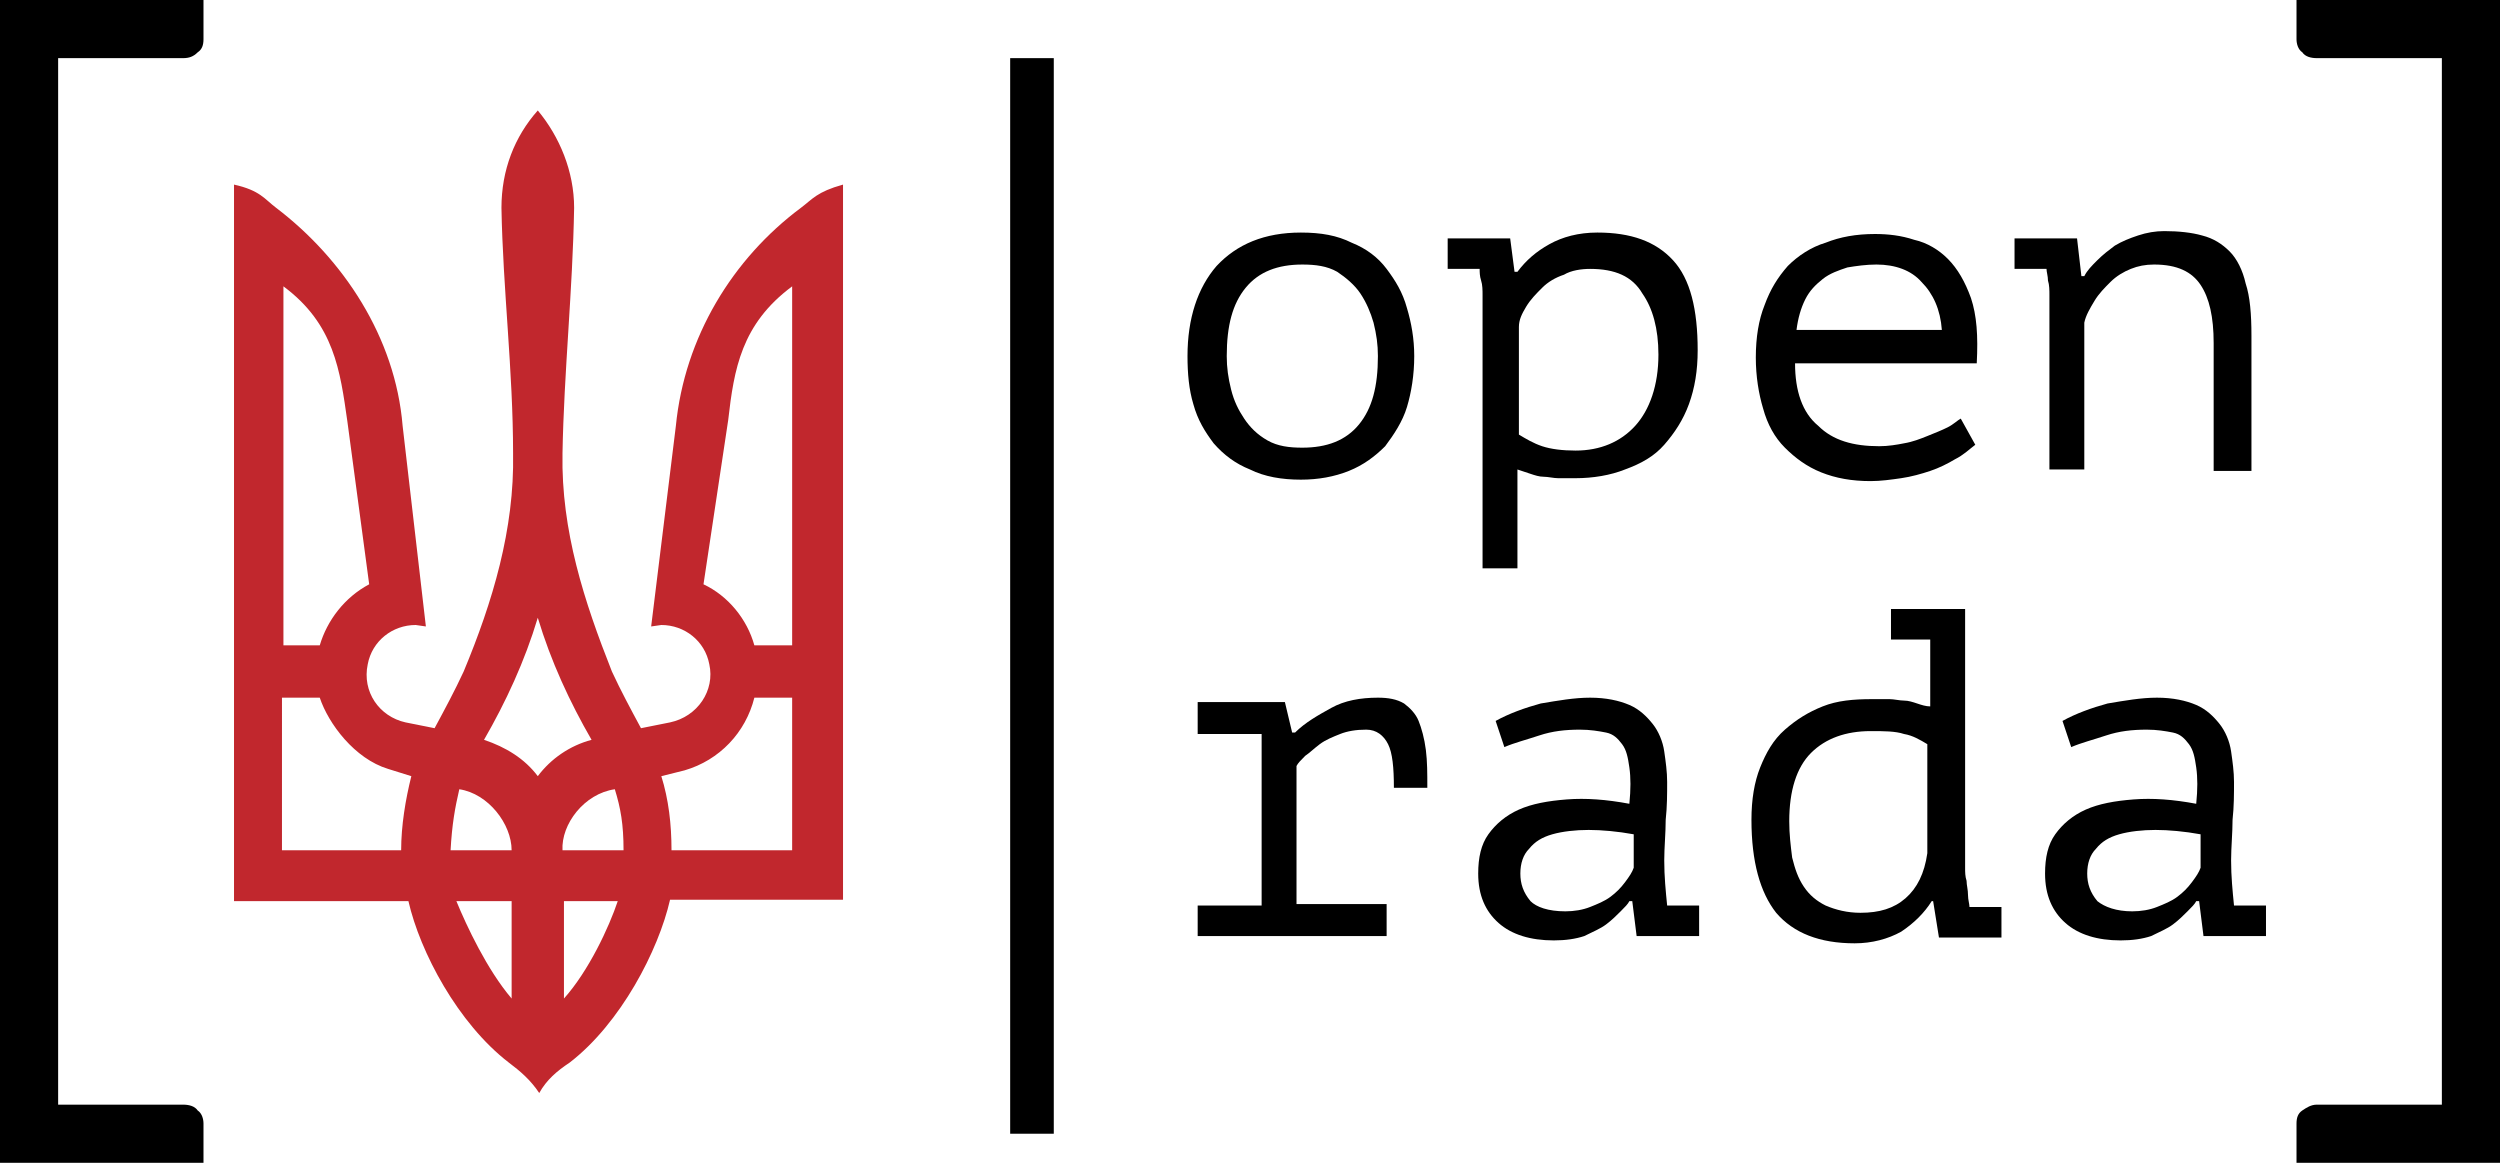 <?xml version="1.0" encoding="utf-8"?>
<!-- Generator: Adobe Illustrator 18.1.1, SVG Export Plug-In . SVG Version: 6.00 Build 0)  -->
<svg version="1.1" id="Layer_1" xmlns="http://www.w3.org/2000/svg" xmlns:xlink="http://www.w3.org/1999/xlink" x="0px" y="0px"
	 viewBox="0 0 172 80" enable-background="new 0 0 172 80" xml:space="preserve">
<path d="M0,0h14v2.7c0,0.4-0.1,0.7-0.4,0.9C13.3,3.9,13,4,12.6,4H4v72h8.6c0.4,0,0.8,0.1,1,0.4c0.3,0.2,0.4,0.6,0.4,0.9V80H0V0z"/>
<path d="M172,80h-14v-2.7c0-0.4,0.1-0.7,0.4-0.9c0.3-0.2,0.6-0.4,1-0.4h8.6V4h-8.6c-0.4,0-0.8-0.1-1-0.4c-0.3-0.2-0.4-0.6-0.4-0.9V0
	l14,0V80z"/>
<path fill="#C1272D" d="M37,7.6c-1.6,1.8-2.5,4.1-2.5,6.7c0.1,5.6,0.8,11.2,0.8,16.9c0.1,5.2-1.4,10.2-3.4,15
	c-0.6,1.3-1.3,2.6-2,3.9l-2-0.4c-1.8-0.4-3-2.1-2.6-4c0.3-1.6,1.7-2.7,3.3-2.7l0.7,0.1l-1.6-13.8c-0.5-6.1-4.1-11.5-8.7-15
	c-0.8-0.6-1.1-1.2-2.9-1.6V62h12c0.8,3.5,3.4,8.4,6.9,11.1c0.8,0.6,1.5,1.2,2.1,2.1c0.5-0.9,1.2-1.5,2.1-2.1
	c3.5-2.7,6.1-7.7,6.9-11.2H58V12.7c-1.8,0.5-2.1,1-2.9,1.6c-4.7,3.5-8,8.9-8.6,15l-1.7,13.8l0.7-0.1c1.6,0,3,1.1,3.3,2.7
	c0.4,1.8-0.8,3.6-2.7,4l-2,0.4c-0.7-1.3-1.4-2.6-2-3.9c-1.9-4.8-3.5-9.7-3.4-15c0.1-5.6,0.7-11.2,0.8-16.9
	C39.5,11.8,38.5,9.4,37,7.6z M19.5,19.7c3.5,2.6,3.9,5.8,4.4,9.3l1.5,11.2c-1.7,0.9-2.9,2.5-3.4,4.2h-2.5V19.7z M54.5,19.7v24.7
	h-2.6c-0.5-1.8-1.8-3.4-3.5-4.2l1.7-11.3C50.5,25.4,51,22.3,54.5,19.7z M37,42.5c0.9,3,2.2,5.8,3.7,8.4c-1.5,0.4-2.8,1.3-3.7,2.5
	c-0.9-1.2-2.2-2-3.7-2.5C34.8,48.3,36.1,45.5,37,42.5z M19.5,48H22c0.6,1.8,2.4,4.2,4.7,4.9l1.6,0.5c-0.4,1.6-0.7,3.4-0.7,5.1h-8.2
	V48z M51.9,48h2.6v10.5h-8.3c0-1.8-0.2-3.5-0.7-5.1l1.6-0.4C49.5,52.3,51.3,50.4,51.9,48L51.9,48z M31.6,54.3c2,0.3,3.6,2.4,3.6,4.2
	h-4.2C31.1,56.7,31.3,55.6,31.6,54.3z M42.3,54.3c0.4,1.3,0.6,2.4,0.6,4.2h-4.2C38.6,56.7,40.2,54.6,42.3,54.3z M31.4,62h3.8v6.7
	C33.5,66.7,32.1,63.7,31.4,62z M38.8,62h3.7c-0.6,1.8-2,4.8-3.7,6.7V62z"/>
<g>
	<path d="M81.7,24.5c0-2.6,0.7-4.7,2-6.2c1.4-1.5,3.3-2.3,5.8-2.3c1.4,0,2.5,0.2,3.5,0.7c1,0.4,1.8,1,2.4,1.8
		c0.6,0.8,1.1,1.6,1.4,2.7c0.3,1,0.5,2.1,0.5,3.3c0,1.3-0.2,2.5-0.5,3.5c-0.3,1-0.9,1.9-1.5,2.7c-0.7,0.7-1.5,1.3-2.5,1.7
		c-1,0.4-2.1,0.6-3.3,0.6c-1.3,0-2.5-0.2-3.5-0.7c-1-0.4-1.8-1-2.5-1.8c-0.6-0.8-1.1-1.6-1.4-2.7C81.8,26.8,81.7,25.7,81.7,24.5z
		 M84.4,24.5c0,0.8,0.1,1.5,0.3,2.3c0.2,0.8,0.5,1.4,0.9,2c0.4,0.6,0.9,1.1,1.6,1.5c0.7,0.4,1.5,0.5,2.4,0.5c1.7,0,3-0.5,3.9-1.6
		c0.9-1.1,1.3-2.6,1.3-4.7c0-0.8-0.1-1.5-0.3-2.3c-0.2-0.7-0.5-1.4-0.9-2c-0.4-0.6-1-1.1-1.6-1.5c-0.7-0.4-1.5-0.5-2.4-0.5
		c-1.7,0-3,0.5-3.9,1.6C84.8,20.9,84.4,22.4,84.4,24.5z"/>
	<path d="M102,22.1c0-0.2,0-0.4,0-0.8c0-0.3,0-0.6,0-1c0-0.3,0-0.7-0.1-1s-0.1-0.6-0.1-0.8h-2.2v-2.1h4.3l0.3,2.3h0.2
		c0.6-0.8,1.3-1.4,2.2-1.9c0.9-0.5,2-0.8,3.3-0.8c2.3,0,4,0.6,5.2,1.9s1.7,3.4,1.7,6.2c0,1.4-0.2,2.6-0.6,3.7c-0.4,1.1-1,2-1.7,2.8
		c-0.7,0.8-1.6,1.3-2.7,1.7c-1,0.4-2.2,0.6-3.4,0.6c-0.5,0-0.9,0-1.2,0s-0.7-0.1-1-0.1s-0.6-0.1-0.9-0.2c-0.3-0.1-0.6-0.2-0.9-0.3
		v6.8H102V22.1z M109.4,18.5c-0.6,0-1.3,0.1-1.8,0.4c-0.6,0.2-1.1,0.5-1.5,0.9c-0.4,0.4-0.8,0.8-1.1,1.3c-0.3,0.5-0.5,0.9-0.5,1.4
		v7.4c0.5,0.3,1,0.6,1.6,0.8c0.6,0.2,1.4,0.3,2.3,0.3c1.7,0,3.1-0.6,4.1-1.7c1-1.1,1.6-2.8,1.6-4.9c0-1.8-0.4-3.2-1.1-4.2
		C112.3,19,111.1,18.5,109.4,18.5z"/>
	<path d="M135.9,30.6c-0.4,0.3-0.8,0.7-1.4,1c-0.5,0.3-1.1,0.6-1.7,0.8c-0.6,0.2-1.3,0.4-2,0.5c-0.7,0.1-1.4,0.2-2.1,0.2
		c-1.3,0-2.4-0.2-3.4-0.6c-1-0.4-1.8-1-2.5-1.7c-0.7-0.7-1.2-1.6-1.5-2.7c-0.3-1-0.5-2.2-0.5-3.5c0-1.4,0.2-2.6,0.6-3.6
		c0.4-1.1,0.9-1.9,1.6-2.7c0.7-0.7,1.6-1.3,2.6-1.6c1-0.4,2.1-0.6,3.4-0.6c0.9,0,1.8,0.1,2.7,0.4c0.9,0.2,1.7,0.7,2.3,1.3
		c0.7,0.7,1.2,1.6,1.6,2.7c0.4,1.2,0.5,2.6,0.4,4.5h-12.5c0,1.9,0.5,3.4,1.6,4.3c1,1,2.4,1.4,4.2,1.4c0.6,0,1.2-0.1,1.7-0.2
		c0.6-0.1,1.1-0.3,1.6-0.5c0.5-0.2,1-0.4,1.4-0.6c0.4-0.2,0.7-0.5,0.9-0.6L135.9,30.6z M129.1,18.2c-0.7,0-1.4,0.1-2,0.2
		c-0.6,0.2-1.2,0.4-1.7,0.8s-0.9,0.8-1.2,1.4c-0.3,0.6-0.5,1.3-0.6,2.1h10c-0.1-1.4-0.6-2.5-1.4-3.3
		C131.5,18.6,130.4,18.2,129.1,18.2z"/>
	<path d="M141,22.1c0-0.2,0-0.4,0-0.8c0-0.3,0-0.6,0-1c0-0.3,0-0.7-0.1-1c0-0.3-0.1-0.6-0.1-0.8h-2.2v-2.1h4.3l0.3,2.6h0.2
		c0.2-0.4,0.5-0.7,0.9-1.1c0.4-0.4,0.8-0.7,1.2-1c0.5-0.3,1-0.5,1.6-0.7c0.6-0.2,1.2-0.3,1.8-0.3c1,0,1.9,0.1,2.6,0.3
		c0.8,0.2,1.4,0.6,1.9,1.1c0.5,0.5,0.9,1.3,1.1,2.2c0.3,0.9,0.4,2.1,0.4,3.6v9.3h-2.6v-8.8c0-1.8-0.3-3.1-0.9-4
		c-0.6-0.9-1.6-1.4-3.2-1.4c-0.6,0-1.1,0.1-1.6,0.3c-0.5,0.2-1,0.5-1.4,0.9c-0.4,0.4-0.8,0.8-1.1,1.3c-0.3,0.5-0.6,1-0.7,1.5v10.1
		H141V22.1z"/>
	<path d="M82.4,64.5v-2.2h4.4V50.5h-4.4v-2.2h6l0.5,2.1h0.2c0.7-0.7,1.6-1.2,2.5-1.7c0.9-0.5,2-0.7,3.2-0.7c0.7,0,1.3,0.1,1.8,0.4
		c0.4,0.3,0.8,0.7,1,1.2c0.2,0.5,0.4,1.2,0.5,2c0.1,0.8,0.1,1.6,0.1,2.6l-2.3,0c0-1.4-0.1-2.4-0.4-3c-0.3-0.6-0.8-1-1.5-1
		c-0.7,0-1.3,0.1-1.8,0.3s-1,0.4-1.4,0.7c-0.4,0.3-0.7,0.6-1,0.8c-0.3,0.3-0.5,0.5-0.6,0.7v9.5h6.2v2.2H82.4z"/>
	<path d="M102.9,49.6c0.9-0.5,2-0.9,3.1-1.2c1.2-0.2,2.3-0.4,3.4-0.4c1.1,0,2,0.2,2.7,0.5c0.7,0.3,1.2,0.8,1.6,1.3
		c0.4,0.5,0.7,1.2,0.8,1.9c0.1,0.7,0.2,1.4,0.2,2.1c0,0.8,0,1.7-0.1,2.6c0,0.9-0.1,1.9-0.1,2.8c0,1.1,0.1,2.1,0.2,3.1h2.2v2.1h-4.3
		l-0.3-2.4h-0.2c-0.1,0.2-0.3,0.4-0.6,0.7s-0.6,0.6-1,0.9c-0.4,0.3-0.9,0.5-1.5,0.8c-0.6,0.2-1.3,0.3-2.1,0.3
		c-1.6,0-2.9-0.4-3.8-1.2c-0.9-0.8-1.4-1.9-1.4-3.4c0-1.1,0.2-2,0.7-2.7c0.5-0.7,1.2-1.3,2.1-1.7c0.9-0.4,2-0.6,3.3-0.7
		c1.3-0.1,2.7,0,4.3,0.3c0.1-1,0.1-1.8,0-2.5c-0.1-0.7-0.2-1.2-0.5-1.6c-0.3-0.4-0.6-0.7-1.1-0.8s-1.1-0.2-1.8-0.2
		c-1,0-1.9,0.1-2.8,0.4c-0.9,0.3-1.7,0.5-2.4,0.8L102.9,49.6z M107.7,62.7c0.6,0,1.2-0.1,1.7-0.3s1-0.4,1.4-0.7c0.4-0.3,0.7-0.6,1-1
		s0.5-0.7,0.6-1v-2.3c-1.1-0.2-2.2-0.3-3.1-0.3c-0.9,0-1.8,0.1-2.5,0.3c-0.7,0.2-1.2,0.5-1.6,1c-0.4,0.4-0.6,1-0.6,1.7
		c0,0.7,0.2,1.3,0.7,1.9C105.7,62.4,106.5,62.7,107.7,62.7z"/>
	<path d="M129.9,41.9h5.3V59c0,0.2,0,0.4,0,0.7c0,0.3,0,0.6,0.1,0.9c0,0.3,0.1,0.6,0.1,1c0,0.3,0.1,0.6,0.1,0.8h2.2v2.1h-4.3L133,62
		h-0.1c-0.5,0.8-1.2,1.5-2.1,2.1c-0.9,0.5-2,0.8-3.2,0.8c-2.4,0-4.2-0.7-5.4-2.1c-1.1-1.4-1.7-3.5-1.7-6.4c0-1.4,0.2-2.6,0.6-3.6
		c0.4-1,0.9-1.9,1.7-2.6s1.6-1.2,2.6-1.6c1-0.4,2.1-0.5,3.4-0.5c0.5,0,0.9,0,1.2,0s0.7,0.1,1,0.1c0.3,0,0.6,0.1,0.9,0.2
		s0.6,0.2,0.9,0.2v-4.6h-2.7V41.9z M128,62.8c1.3,0,2.3-0.3,3.1-1s1.3-1.7,1.5-3.1v-7.5c-0.5-0.3-1-0.6-1.6-0.7
		c-0.6-0.2-1.4-0.2-2.3-0.2c-1.7,0-3.1,0.5-4.1,1.5s-1.5,2.6-1.5,4.7c0,0.9,0.1,1.7,0.2,2.5c0.2,0.8,0.4,1.4,0.8,2
		c0.4,0.6,0.9,1,1.5,1.3C126.3,62.6,127.1,62.8,128,62.8z"/>
	<path d="M141.9,49.6c0.9-0.5,2-0.9,3.1-1.2c1.2-0.2,2.3-0.4,3.4-0.4c1.1,0,2,0.2,2.7,0.5c0.7,0.3,1.2,0.8,1.6,1.3
		c0.4,0.5,0.7,1.2,0.8,1.9c0.1,0.7,0.2,1.4,0.2,2.1c0,0.8,0,1.7-0.1,2.6c0,0.9-0.1,1.9-0.1,2.8c0,1.1,0.1,2.1,0.2,3.1h2.2v2.1h-4.3
		l-0.3-2.4h-0.2c-0.1,0.2-0.3,0.4-0.6,0.7s-0.6,0.6-1,0.9c-0.4,0.3-0.9,0.5-1.5,0.8c-0.6,0.2-1.3,0.3-2.1,0.3
		c-1.6,0-2.9-0.4-3.8-1.2c-0.9-0.8-1.4-1.9-1.4-3.4c0-1.1,0.2-2,0.7-2.7c0.5-0.7,1.2-1.3,2.1-1.7c0.9-0.4,2-0.6,3.3-0.7
		c1.3-0.1,2.7,0,4.3,0.3c0.1-1,0.1-1.8,0-2.5c-0.1-0.7-0.2-1.2-0.5-1.6c-0.3-0.4-0.6-0.7-1.1-0.8s-1.1-0.2-1.8-0.2
		c-1,0-1.9,0.1-2.8,0.4c-0.9,0.3-1.7,0.5-2.4,0.8L141.9,49.6z M146.7,62.7c0.6,0,1.2-0.1,1.7-0.3s1-0.4,1.4-0.7c0.4-0.3,0.7-0.6,1-1
		s0.5-0.7,0.6-1v-2.3c-1.1-0.2-2.2-0.3-3.1-0.3c-0.9,0-1.8,0.1-2.5,0.3c-0.7,0.2-1.2,0.5-1.6,1c-0.4,0.4-0.6,1-0.6,1.7
		c0,0.7,0.2,1.3,0.7,1.9C144.8,62.4,145.6,62.7,146.7,62.7z"/>
</g>
<rect x="69.5" y="4" width="3" height="74"/>
</svg>
